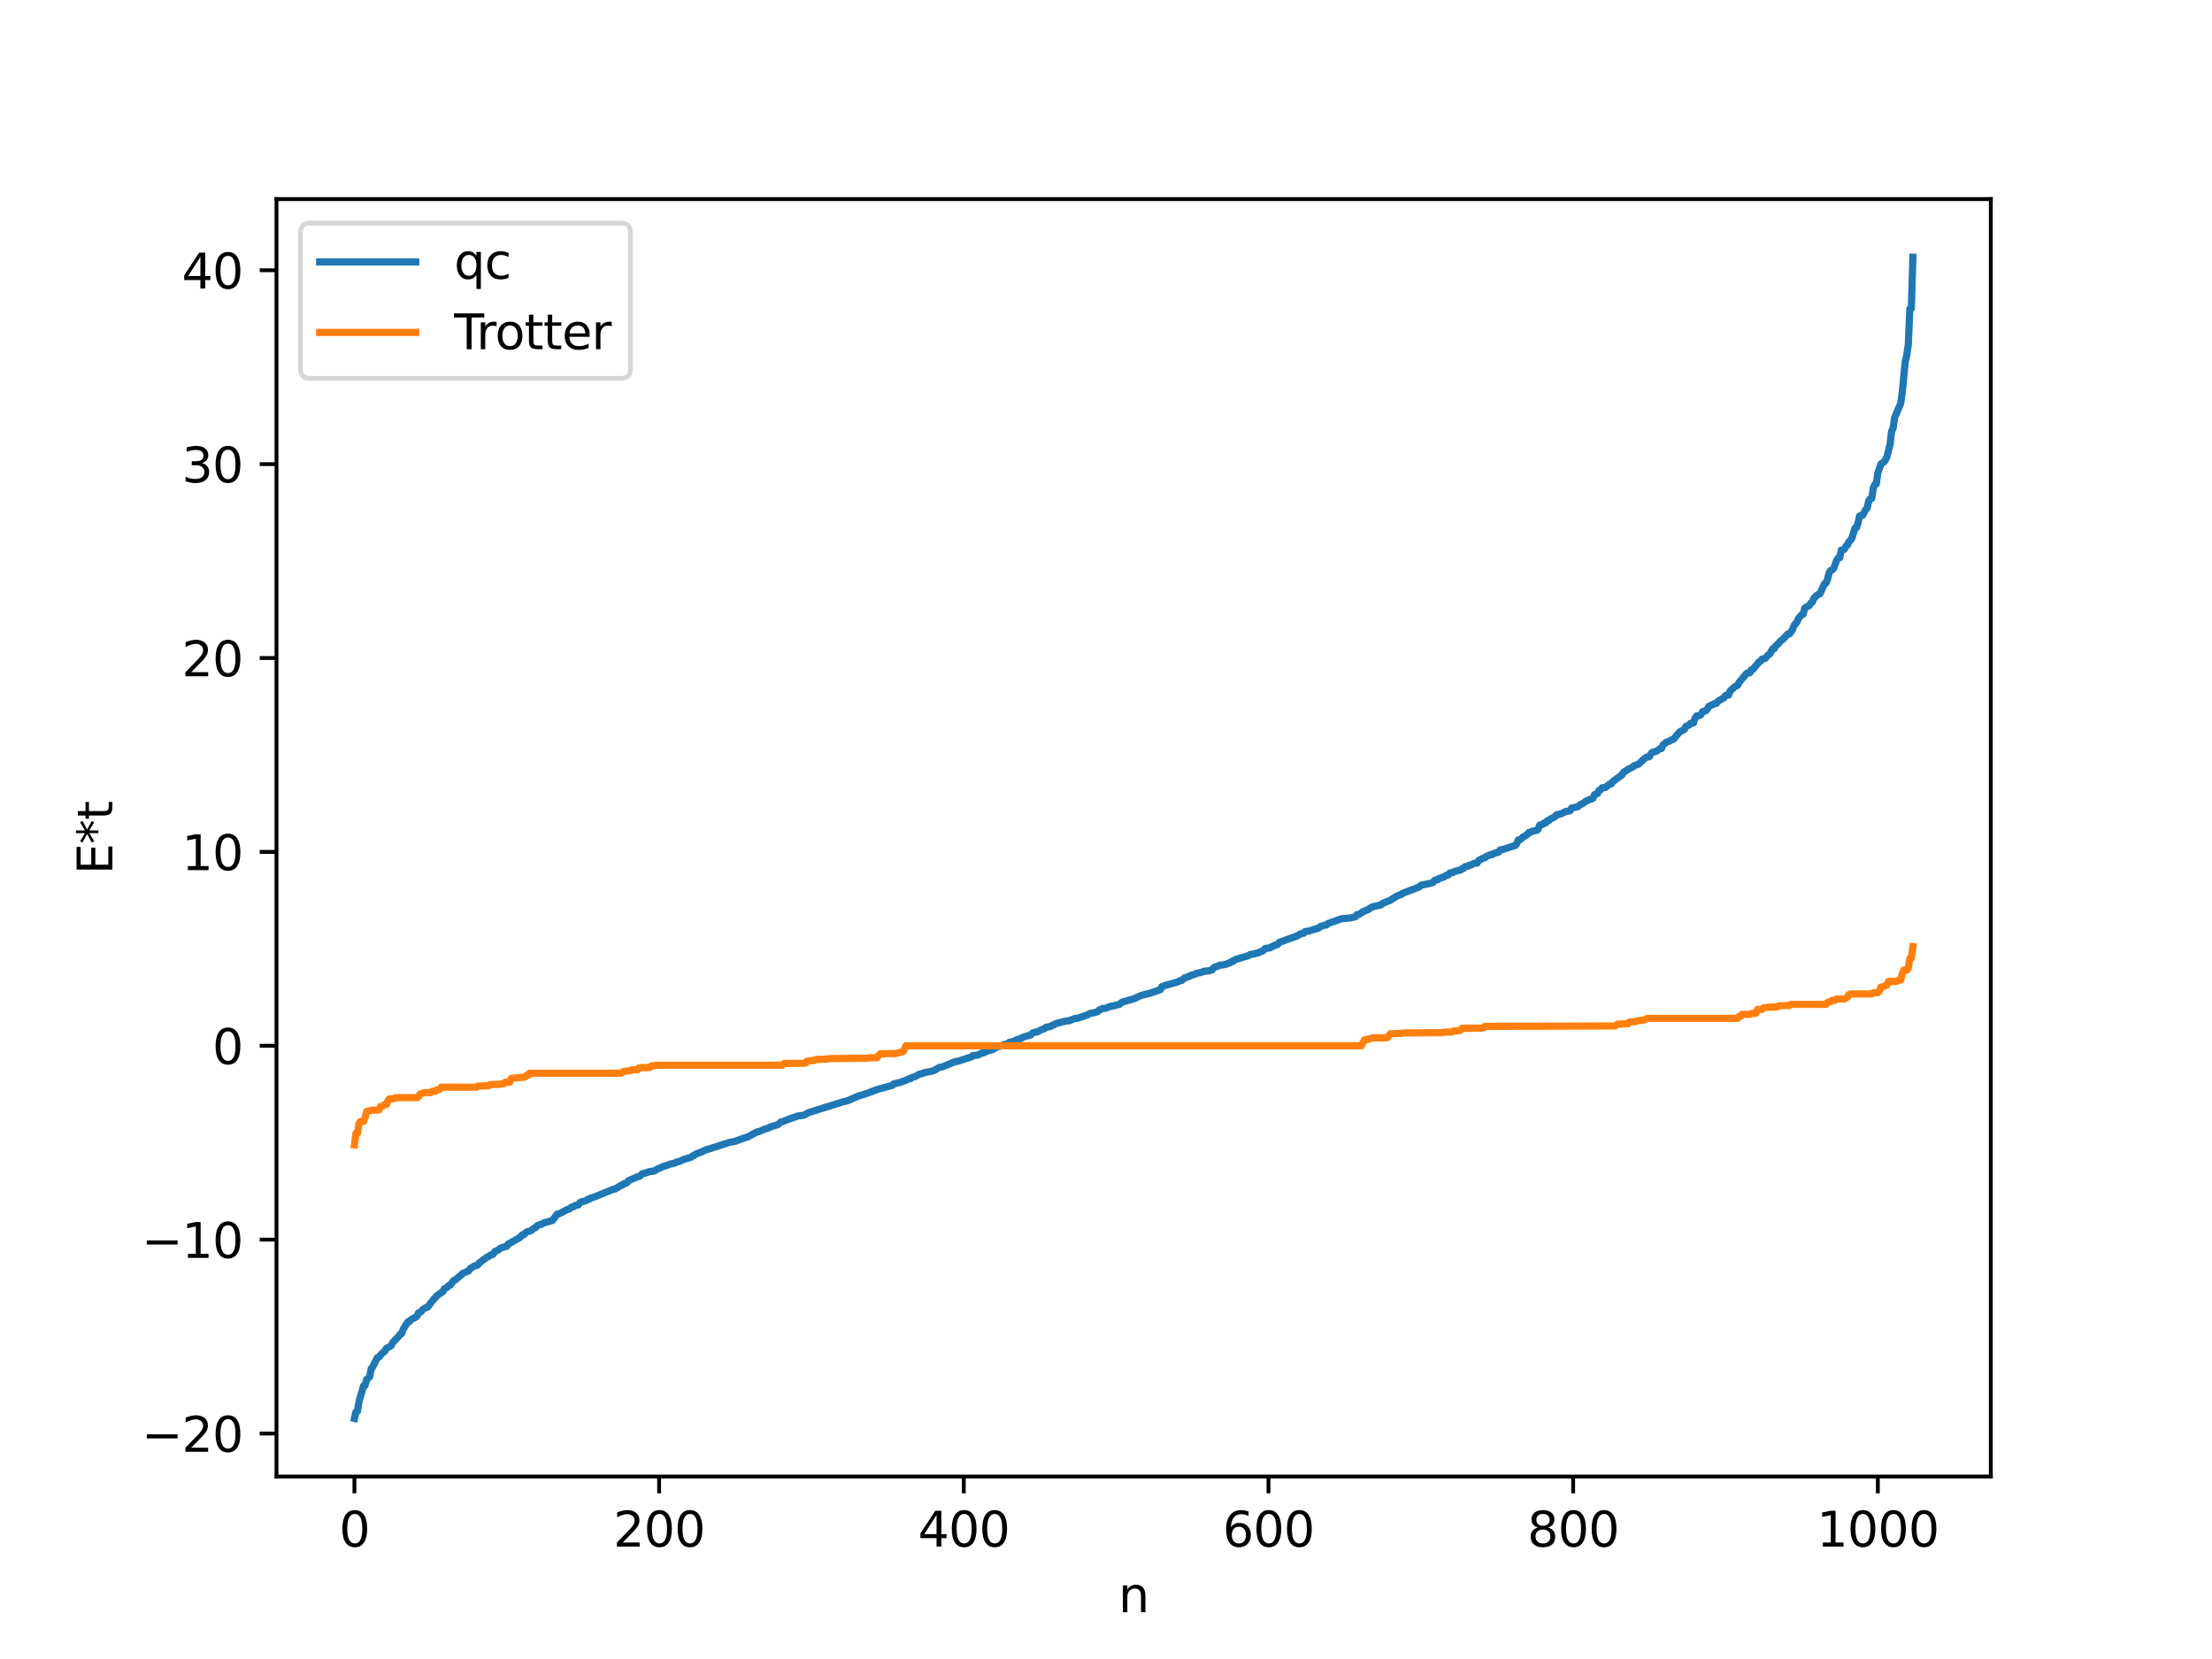 <?xml version="1.0" encoding="utf-8" standalone="no"?>
<!DOCTYPE svg PUBLIC "-//W3C//DTD SVG 1.1//EN"
  "http://www.w3.org/Graphics/SVG/1.1/DTD/svg11.dtd">
<svg xmlns:xlink="http://www.w3.org/1999/xlink" width="460.8pt" height="345.6pt" viewBox="0 0 460.8 345.6" xmlns="http://www.w3.org/2000/svg" version="1.1">
 <defs>
  <style type="text/css">*{stroke-linejoin: round; stroke-linecap: butt}</style>
 </defs>
 <g id="figure_1">
  <g id="patch_1">
   <path d="M 0 345.6 
L 460.8 345.6 
L 460.8 0 
L 0 0 
z
" style="fill: #ffffff"/>
  </g>
  <g id="axes_1">
   <g id="patch_2">
    <path d="M 57.6 307.584 
L 414.72 307.584 
L 414.72 41.472 
L 57.6 41.472 
z
" style="fill: #ffffff"/>
   </g>
   <g id="matplotlib.axis_1">
    <g id="xtick_1">
     <g id="line2d_1">
      <defs>
       <path id="m61a743f7dc" d="M 0 0 
L 0 3.5 
" style="stroke: #000000; stroke-width: 0.8"/>
      </defs>
      <g>
       <use xlink:href="#m61a743f7dc" x="73.833" y="307.584" style="stroke: #000000; stroke-width: 0.8"/>
      </g>
     </g>
     <g id="text_1">
      <!-- 0 -->
      <g transform="translate(70.651 322.182) scale(0.1 -0.1)">
       <defs>
        <path id="DejaVuSans-30" d="M 2034 4250 
Q 1547 4250 1301 3770 
Q 1056 3291 1056 2328 
Q 1056 1369 1301 889 
Q 1547 409 2034 409 
Q 2525 409 2770 889 
Q 3016 1369 3016 2328 
Q 3016 3291 2770 3770 
Q 2525 4250 2034 4250 
z
M 2034 4750 
Q 2819 4750 3233 4129 
Q 3647 3509 3647 2328 
Q 3647 1150 3233 529 
Q 2819 -91 2034 -91 
Q 1250 -91 836 529 
Q 422 1150 422 2328 
Q 422 3509 836 4129 
Q 1250 4750 2034 4750 
z
" transform="scale(0.016)"/>
       </defs>
       <use xlink:href="#DejaVuSans-30"/>
      </g>
     </g>
    </g>
    <g id="xtick_2">
     <g id="line2d_2">
      <g>
       <use xlink:href="#m61a743f7dc" x="137.304" y="307.584" style="stroke: #000000; stroke-width: 0.8"/>
      </g>
     </g>
     <g id="text_2">
      <!-- 200 -->
      <g transform="translate(127.76 322.182) scale(0.1 -0.1)">
       <defs>
        <path id="DejaVuSans-32" d="M 1228 531 
L 3431 531 
L 3431 0 
L 469 0 
L 469 531 
Q 828 903 1448 1529 
Q 2069 2156 2228 2338 
Q 2531 2678 2651 2914 
Q 2772 3150 2772 3378 
Q 2772 3750 2511 3984 
Q 2250 4219 1831 4219 
Q 1534 4219 1204 4116 
Q 875 4013 500 3803 
L 500 4441 
Q 881 4594 1212 4672 
Q 1544 4750 1819 4750 
Q 2544 4750 2975 4387 
Q 3406 4025 3406 3419 
Q 3406 3131 3298 2873 
Q 3191 2616 2906 2266 
Q 2828 2175 2409 1742 
Q 1991 1309 1228 531 
z
" transform="scale(0.016)"/>
       </defs>
       <use xlink:href="#DejaVuSans-32"/>
       <use xlink:href="#DejaVuSans-30" x="63.623"/>
       <use xlink:href="#DejaVuSans-30" x="127.246"/>
      </g>
     </g>
    </g>
    <g id="xtick_3">
     <g id="line2d_3">
      <g>
       <use xlink:href="#m61a743f7dc" x="200.775" y="307.584" style="stroke: #000000; stroke-width: 0.8"/>
      </g>
     </g>
     <g id="text_3">
      <!-- 400 -->
      <g transform="translate(191.231 322.182) scale(0.1 -0.1)">
       <defs>
        <path id="DejaVuSans-34" d="M 2419 4116 
L 825 1625 
L 2419 1625 
L 2419 4116 
z
M 2253 4666 
L 3047 4666 
L 3047 1625 
L 3713 1625 
L 3713 1100 
L 3047 1100 
L 3047 0 
L 2419 0 
L 2419 1100 
L 313 1100 
L 313 1709 
L 2253 4666 
z
" transform="scale(0.016)"/>
       </defs>
       <use xlink:href="#DejaVuSans-34"/>
       <use xlink:href="#DejaVuSans-30" x="63.623"/>
       <use xlink:href="#DejaVuSans-30" x="127.246"/>
      </g>
     </g>
    </g>
    <g id="xtick_4">
     <g id="line2d_4">
      <g>
       <use xlink:href="#m61a743f7dc" x="264.246" y="307.584" style="stroke: #000000; stroke-width: 0.8"/>
      </g>
     </g>
     <g id="text_4">
      <!-- 600 -->
      <g transform="translate(254.702 322.182) scale(0.1 -0.1)">
       <defs>
        <path id="DejaVuSans-36" d="M 2113 2584 
Q 1688 2584 1439 2293 
Q 1191 2003 1191 1497 
Q 1191 994 1439 701 
Q 1688 409 2113 409 
Q 2538 409 2786 701 
Q 3034 994 3034 1497 
Q 3034 2003 2786 2293 
Q 2538 2584 2113 2584 
z
M 3366 4563 
L 3366 3988 
Q 3128 4100 2886 4159 
Q 2644 4219 2406 4219 
Q 1781 4219 1451 3797 
Q 1122 3375 1075 2522 
Q 1259 2794 1537 2939 
Q 1816 3084 2150 3084 
Q 2853 3084 3261 2657 
Q 3669 2231 3669 1497 
Q 3669 778 3244 343 
Q 2819 -91 2113 -91 
Q 1303 -91 875 529 
Q 447 1150 447 2328 
Q 447 3434 972 4092 
Q 1497 4750 2381 4750 
Q 2619 4750 2861 4703 
Q 3103 4656 3366 4563 
z
" transform="scale(0.016)"/>
       </defs>
       <use xlink:href="#DejaVuSans-36"/>
       <use xlink:href="#DejaVuSans-30" x="63.623"/>
       <use xlink:href="#DejaVuSans-30" x="127.246"/>
      </g>
     </g>
    </g>
    <g id="xtick_5">
     <g id="line2d_5">
      <g>
       <use xlink:href="#m61a743f7dc" x="327.717" y="307.584" style="stroke: #000000; stroke-width: 0.8"/>
      </g>
     </g>
     <g id="text_5">
      <!-- 800 -->
      <g transform="translate(318.173 322.182) scale(0.1 -0.1)">
       <defs>
        <path id="DejaVuSans-38" d="M 2034 2216 
Q 1584 2216 1326 1975 
Q 1069 1734 1069 1313 
Q 1069 891 1326 650 
Q 1584 409 2034 409 
Q 2484 409 2743 651 
Q 3003 894 3003 1313 
Q 3003 1734 2745 1975 
Q 2488 2216 2034 2216 
z
M 1403 2484 
Q 997 2584 770 2862 
Q 544 3141 544 3541 
Q 544 4100 942 4425 
Q 1341 4750 2034 4750 
Q 2731 4750 3128 4425 
Q 3525 4100 3525 3541 
Q 3525 3141 3298 2862 
Q 3072 2584 2669 2484 
Q 3125 2378 3379 2068 
Q 3634 1759 3634 1313 
Q 3634 634 3220 271 
Q 2806 -91 2034 -91 
Q 1263 -91 848 271 
Q 434 634 434 1313 
Q 434 1759 690 2068 
Q 947 2378 1403 2484 
z
M 1172 3481 
Q 1172 3119 1398 2916 
Q 1625 2713 2034 2713 
Q 2441 2713 2670 2916 
Q 2900 3119 2900 3481 
Q 2900 3844 2670 4047 
Q 2441 4250 2034 4250 
Q 1625 4250 1398 4047 
Q 1172 3844 1172 3481 
z
" transform="scale(0.016)"/>
       </defs>
       <use xlink:href="#DejaVuSans-38"/>
       <use xlink:href="#DejaVuSans-30" x="63.623"/>
       <use xlink:href="#DejaVuSans-30" x="127.246"/>
      </g>
     </g>
    </g>
    <g id="xtick_6">
     <g id="line2d_6">
      <g>
       <use xlink:href="#m61a743f7dc" x="391.188" y="307.584" style="stroke: #000000; stroke-width: 0.8"/>
      </g>
     </g>
     <g id="text_6">
      <!-- 1000 -->
      <g transform="translate(378.463 322.182) scale(0.1 -0.1)">
       <defs>
        <path id="DejaVuSans-31" d="M 794 531 
L 1825 531 
L 1825 4091 
L 703 3866 
L 703 4441 
L 1819 4666 
L 2450 4666 
L 2450 531 
L 3481 531 
L 3481 0 
L 794 0 
L 794 531 
z
" transform="scale(0.016)"/>
       </defs>
       <use xlink:href="#DejaVuSans-31"/>
       <use xlink:href="#DejaVuSans-30" x="63.623"/>
       <use xlink:href="#DejaVuSans-30" x="127.246"/>
       <use xlink:href="#DejaVuSans-30" x="190.869"/>
      </g>
     </g>
    </g>
    <g id="text_7">
     <!-- n -->
     <g transform="translate(232.991 335.861) scale(0.1 -0.1)">
      <defs>
       <path id="DejaVuSans-6e" d="M 3513 2113 
L 3513 0 
L 2938 0 
L 2938 2094 
Q 2938 2591 2744 2837 
Q 2550 3084 2163 3084 
Q 1697 3084 1428 2787 
Q 1159 2491 1159 1978 
L 1159 0 
L 581 0 
L 581 3500 
L 1159 3500 
L 1159 2956 
Q 1366 3272 1645 3428 
Q 1925 3584 2291 3584 
Q 2894 3584 3203 3211 
Q 3513 2838 3513 2113 
z
" transform="scale(0.016)"/>
      </defs>
      <use xlink:href="#DejaVuSans-6e"/>
     </g>
    </g>
   </g>
   <g id="matplotlib.axis_2">
    <g id="ytick_1">
     <g id="line2d_7">
      <defs>
       <path id="mc9dac22d64" d="M 0 0 
L -3.5 0 
" style="stroke: #000000; stroke-width: 0.8"/>
      </defs>
      <g>
       <use xlink:href="#mc9dac22d64" x="57.6" y="298.631" style="stroke: #000000; stroke-width: 0.8"/>
      </g>
     </g>
     <g id="text_8">
      <!-- −20 -->
      <g transform="translate(29.495 302.43) scale(0.1 -0.1)">
       <defs>
        <path id="DejaVuSans-2212" d="M 678 2272 
L 4684 2272 
L 4684 1741 
L 678 1741 
L 678 2272 
z
" transform="scale(0.016)"/>
       </defs>
       <use xlink:href="#DejaVuSans-2212"/>
       <use xlink:href="#DejaVuSans-32" x="83.789"/>
       <use xlink:href="#DejaVuSans-30" x="147.412"/>
      </g>
     </g>
    </g>
    <g id="ytick_2">
     <g id="line2d_8">
      <g>
       <use xlink:href="#mc9dac22d64" x="57.6" y="258.242" style="stroke: #000000; stroke-width: 0.8"/>
      </g>
     </g>
     <g id="text_9">
      <!-- −10 -->
      <g transform="translate(29.495 262.041) scale(0.1 -0.1)">
       <use xlink:href="#DejaVuSans-2212"/>
       <use xlink:href="#DejaVuSans-31" x="83.789"/>
       <use xlink:href="#DejaVuSans-30" x="147.412"/>
      </g>
     </g>
    </g>
    <g id="ytick_3">
     <g id="line2d_9">
      <g>
       <use xlink:href="#mc9dac22d64" x="57.6" y="217.853" style="stroke: #000000; stroke-width: 0.8"/>
      </g>
     </g>
     <g id="text_10">
      <!-- 0 -->
      <g transform="translate(44.237 221.652) scale(0.1 -0.1)">
       <use xlink:href="#DejaVuSans-30"/>
      </g>
     </g>
    </g>
    <g id="ytick_4">
     <g id="line2d_10">
      <g>
       <use xlink:href="#mc9dac22d64" x="57.6" y="177.464" style="stroke: #000000; stroke-width: 0.8"/>
      </g>
     </g>
     <g id="text_11">
      <!-- 10 -->
      <g transform="translate(37.875 181.264) scale(0.1 -0.1)">
       <use xlink:href="#DejaVuSans-31"/>
       <use xlink:href="#DejaVuSans-30" x="63.623"/>
      </g>
     </g>
    </g>
    <g id="ytick_5">
     <g id="line2d_11">
      <g>
       <use xlink:href="#mc9dac22d64" x="57.6" y="137.076" style="stroke: #000000; stroke-width: 0.8"/>
      </g>
     </g>
     <g id="text_12">
      <!-- 20 -->
      <g transform="translate(37.875 140.875) scale(0.1 -0.1)">
       <use xlink:href="#DejaVuSans-32"/>
       <use xlink:href="#DejaVuSans-30" x="63.623"/>
      </g>
     </g>
    </g>
    <g id="ytick_6">
     <g id="line2d_12">
      <g>
       <use xlink:href="#mc9dac22d64" x="57.6" y="96.687" style="stroke: #000000; stroke-width: 0.8"/>
      </g>
     </g>
     <g id="text_13">
      <!-- 30 -->
      <g transform="translate(37.875 100.486) scale(0.1 -0.1)">
       <defs>
        <path id="DejaVuSans-33" d="M 2597 2516 
Q 3050 2419 3304 2112 
Q 3559 1806 3559 1356 
Q 3559 666 3084 287 
Q 2609 -91 1734 -91 
Q 1441 -91 1130 -33 
Q 819 25 488 141 
L 488 750 
Q 750 597 1062 519 
Q 1375 441 1716 441 
Q 2309 441 2620 675 
Q 2931 909 2931 1356 
Q 2931 1769 2642 2001 
Q 2353 2234 1838 2234 
L 1294 2234 
L 1294 2753 
L 1863 2753 
Q 2328 2753 2575 2939 
Q 2822 3125 2822 3475 
Q 2822 3834 2567 4026 
Q 2313 4219 1838 4219 
Q 1578 4219 1281 4162 
Q 984 4106 628 3988 
L 628 4550 
Q 988 4650 1302 4700 
Q 1616 4750 1894 4750 
Q 2613 4750 3031 4423 
Q 3450 4097 3450 3541 
Q 3450 3153 3228 2886 
Q 3006 2619 2597 2516 
z
" transform="scale(0.016)"/>
       </defs>
       <use xlink:href="#DejaVuSans-33"/>
       <use xlink:href="#DejaVuSans-30" x="63.623"/>
      </g>
     </g>
    </g>
    <g id="ytick_7">
     <g id="line2d_13">
      <g>
       <use xlink:href="#mc9dac22d64" x="57.6" y="56.298" style="stroke: #000000; stroke-width: 0.8"/>
      </g>
     </g>
     <g id="text_14">
      <!-- 40 -->
      <g transform="translate(37.875 60.097) scale(0.1 -0.1)">
       <use xlink:href="#DejaVuSans-34"/>
       <use xlink:href="#DejaVuSans-30" x="63.623"/>
      </g>
     </g>
    </g>
    <g id="text_15">
     <!-- E*t -->
     <g transform="translate(23.416 182.148) rotate(-90) scale(0.1 -0.1)">
      <defs>
       <path id="DejaVuSans-45" d="M 628 4666 
L 3578 4666 
L 3578 4134 
L 1259 4134 
L 1259 2753 
L 3481 2753 
L 3481 2222 
L 1259 2222 
L 1259 531 
L 3634 531 
L 3634 0 
L 628 0 
L 628 4666 
z
" transform="scale(0.016)"/>
       <path id="DejaVuSans-2a" d="M 3009 3897 
L 1888 3291 
L 3009 2681 
L 2828 2375 
L 1778 3009 
L 1778 1831 
L 1422 1831 
L 1422 3009 
L 372 2375 
L 191 2681 
L 1313 3291 
L 191 3897 
L 372 4206 
L 1422 3572 
L 1422 4750 
L 1778 4750 
L 1778 3572 
L 2828 4206 
L 3009 3897 
z
" transform="scale(0.016)"/>
       <path id="DejaVuSans-74" d="M 1172 4494 
L 1172 3500 
L 2356 3500 
L 2356 3053 
L 1172 3053 
L 1172 1153 
Q 1172 725 1289 603 
Q 1406 481 1766 481 
L 2356 481 
L 2356 0 
L 1766 0 
Q 1100 0 847 248 
Q 594 497 594 1153 
L 594 3053 
L 172 3053 
L 172 3500 
L 594 3500 
L 594 4494 
L 1172 4494 
z
" transform="scale(0.016)"/>
      </defs>
      <use xlink:href="#DejaVuSans-45"/>
      <use xlink:href="#DejaVuSans-2a" x="63.184"/>
      <use xlink:href="#DejaVuSans-74" x="113.184"/>
     </g>
    </g>
   </g>
   <g id="line2d_14">
    <path d="M 73.833 295.488 
L 74.15 294.108 
L 74.467 293.987 
L 74.785 291.971 
L 75.737 288.698 
L 76.054 288.607 
L 76.372 287.383 
L 77.006 286.825 
L 77.324 285.126 
L 77.641 284.773 
L 78.593 282.83 
L 78.91 282.73 
L 79.545 281.971 
L 80.18 281.45 
L 80.497 280.873 
L 81.132 280.556 
L 81.449 280.361 
L 81.767 279.724 
L 83.036 278.4 
L 83.353 277.946 
L 83.671 277.801 
L 83.988 276.925 
L 84.94 275.391 
L 85.258 275.312 
L 85.575 274.938 
L 86.844 274.215 
L 87.162 273.507 
L 87.479 273.422 
L 87.796 273.159 
L 88.114 272.742 
L 88.748 272.403 
L 89.066 272.305 
L 90.335 270.652 
L 90.653 270.379 
L 90.97 269.943 
L 92.239 269.075 
L 92.557 268.46 
L 93.191 268.163 
L 93.509 267.784 
L 93.826 267.67 
L 94.461 266.793 
L 94.778 266.671 
L 95.413 266.141 
L 96.048 265.621 
L 96.365 265.284 
L 97.634 264.74 
L 97.952 264.27 
L 98.904 263.684 
L 99.221 263.657 
L 99.539 263.499 
L 99.856 263.068 
L 100.808 262.354 
L 101.443 261.882 
L 101.76 261.789 
L 102.077 261.51 
L 102.712 261.29 
L 103.029 260.762 
L 103.981 260.295 
L 104.299 259.958 
L 105.568 259.629 
L 105.886 259.133 
L 106.52 258.805 
L 108.107 257.911 
L 108.424 257.674 
L 108.742 257.285 
L 109.059 257.234 
L 109.694 256.638 
L 110.329 256.483 
L 110.646 256.326 
L 111.281 255.833 
L 111.598 255.705 
L 111.915 255.322 
L 112.55 255.08 
L 112.867 255.032 
L 113.185 254.788 
L 115.089 254.238 
L 116.041 252.959 
L 116.676 252.766 
L 118.262 251.929 
L 118.58 251.87 
L 119.215 251.383 
L 119.532 251.378 
L 119.849 251.111 
L 120.484 251.01 
L 120.801 250.536 
L 121.119 250.353 
L 121.753 250.225 
L 122.071 250.116 
L 122.388 249.85 
L 122.705 249.841 
L 123.023 249.591 
L 123.658 249.406 
L 127.783 247.739 
L 128.1 247.709 
L 129.37 246.93 
L 129.687 246.878 
L 130.005 246.563 
L 130.322 246.525 
L 130.639 246.335 
L 130.957 245.938 
L 132.861 245.116 
L 133.178 245.082 
L 133.813 244.521 
L 134.765 244.282 
L 135.082 244.114 
L 136.352 243.919 
L 136.986 243.504 
L 137.621 243.263 
L 138.256 242.941 
L 138.573 242.907 
L 139.525 242.521 
L 140.477 242.315 
L 141.112 241.995 
L 141.429 241.991 
L 142.381 241.557 
L 143.968 241.08 
L 144.286 240.78 
L 144.603 240.705 
L 144.92 240.415 
L 146.19 239.958 
L 146.824 239.61 
L 147.459 239.428 
L 151.902 237.997 
L 153.172 237.744 
L 155.076 237.05 
L 155.71 236.874 
L 156.345 236.522 
L 157.615 235.824 
L 158.249 235.679 
L 159.201 235.261 
L 160.153 234.957 
L 160.471 234.748 
L 161.74 234.385 
L 162.058 234.255 
L 162.692 233.72 
L 163.01 233.675 
L 163.962 233.278 
L 166.183 232.486 
L 167.135 232.363 
L 167.453 232.319 
L 168.405 231.792 
L 169.674 231.381 
L 170.626 231.09 
L 175.704 229.504 
L 176.339 229.363 
L 176.973 229.145 
L 177.608 228.83 
L 178.877 228.306 
L 180.464 227.817 
L 182.368 227.107 
L 183.003 226.88 
L 185.859 226.115 
L 186.177 225.791 
L 187.446 225.507 
L 188.715 225.045 
L 189.35 224.732 
L 189.667 224.718 
L 189.985 224.447 
L 190.62 224.278 
L 191.254 223.909 
L 191.572 223.745 
L 191.889 223.723 
L 192.524 223.464 
L 194.428 223.083 
L 195.697 222.355 
L 196.332 222.244 
L 198.871 221.205 
L 199.823 220.994 
L 202.362 220.17 
L 202.679 219.889 
L 203.631 219.817 
L 204.583 219.365 
L 204.9 219.324 
L 205.853 218.891 
L 206.805 218.624 
L 207.757 218.071 
L 208.391 217.938 
L 209.026 217.649 
L 209.978 217.413 
L 210.296 217.119 
L 210.93 217.013 
L 212.2 216.444 
L 212.517 216.392 
L 213.152 216.06 
L 213.786 215.87 
L 214.739 215.582 
L 215.056 215.218 
L 215.691 215.002 
L 216.008 214.986 
L 217.277 214.358 
L 217.595 214.291 
L 217.912 213.986 
L 218.864 213.846 
L 219.181 213.588 
L 219.499 213.527 
L 219.816 213.277 
L 221.72 212.782 
L 222.355 212.673 
L 222.672 212.657 
L 223.942 212.164 
L 224.577 212.095 
L 226.481 211.435 
L 227.115 211.093 
L 227.75 211.014 
L 228.702 210.726 
L 229.02 210.365 
L 229.337 210.305 
L 229.654 210.081 
L 230.289 210.065 
L 231.241 209.675 
L 231.876 209.543 
L 232.193 209.509 
L 232.51 209.356 
L 233.145 209.255 
L 233.78 208.754 
L 236.319 208.028 
L 237.588 207.418 
L 238.54 207.143 
L 239.492 206.934 
L 241.714 206.173 
L 242.031 205.542 
L 242.348 205.49 
L 242.666 205.276 
L 243.3 205.123 
L 245.205 204.606 
L 245.839 204.28 
L 246.157 204.258 
L 246.791 203.685 
L 247.743 203.413 
L 248.061 203.168 
L 248.696 203.039 
L 249.33 202.736 
L 249.965 202.636 
L 250.917 202.322 
L 251.869 202.232 
L 252.504 202.03 
L 252.821 201.611 
L 253.139 201.382 
L 253.456 201.381 
L 254.091 201.09 
L 255.36 200.891 
L 255.995 200.62 
L 256.312 200.544 
L 256.629 200.249 
L 256.947 200.229 
L 257.264 199.922 
L 260.12 199.068 
L 260.438 198.829 
L 261.39 198.691 
L 261.707 198.556 
L 262.024 198.545 
L 262.659 198.226 
L 262.977 198.153 
L 263.611 197.568 
L 264.563 197.456 
L 264.881 197.221 
L 265.198 197.15 
L 265.515 196.896 
L 266.15 196.765 
L 266.467 196.319 
L 270.276 194.95 
L 270.91 194.523 
L 271.545 194.417 
L 271.862 194.07 
L 272.815 193.916 
L 273.449 193.699 
L 274.719 193.333 
L 275.036 193.024 
L 275.988 192.715 
L 276.305 192.698 
L 276.623 192.396 
L 279.479 191.39 
L 281.383 191.21 
L 282.018 191.036 
L 282.335 190.995 
L 282.653 190.54 
L 282.97 190.531 
L 283.605 190.173 
L 283.922 189.924 
L 284.874 189.557 
L 285.826 188.935 
L 287.73 188.486 
L 288.048 188.176 
L 289.634 187.541 
L 290.904 186.713 
L 291.539 186.421 
L 291.856 186.384 
L 292.173 186.1 
L 295.664 184.781 
L 295.981 184.42 
L 297.886 184.032 
L 298.52 183.82 
L 298.838 183.425 
L 299.155 183.288 
L 299.472 183.274 
L 299.79 182.999 
L 300.107 182.966 
L 300.424 182.744 
L 300.742 182.709 
L 301.377 182.299 
L 301.694 182.273 
L 302.011 181.873 
L 302.646 181.768 
L 302.963 181.561 
L 304.233 181.243 
L 304.55 180.955 
L 304.867 180.926 
L 305.185 180.569 
L 305.82 180.443 
L 306.137 180.225 
L 306.454 180.187 
L 307.089 179.834 
L 307.724 179.807 
L 308.041 179.255 
L 308.993 178.748 
L 309.31 178.71 
L 309.628 178.406 
L 310.58 178.013 
L 310.897 178.01 
L 311.215 177.773 
L 312.167 177.524 
L 312.484 177.068 
L 313.119 176.938 
L 315.658 176.114 
L 315.975 175.736 
L 316.292 174.966 
L 316.61 174.935 
L 316.927 174.726 
L 317.244 174.37 
L 317.879 174.031 
L 318.196 173.802 
L 318.514 173.402 
L 318.831 173.385 
L 319.148 173.175 
L 320.1 172.991 
L 320.418 172.753 
L 320.735 171.894 
L 321.37 171.745 
L 321.687 171.438 
L 322.005 171.426 
L 322.322 170.971 
L 322.639 170.942 
L 322.957 170.631 
L 323.909 170.159 
L 324.226 169.765 
L 325.178 169.544 
L 326.13 169.057 
L 326.765 168.962 
L 327.082 168.897 
L 327.4 168.341 
L 328.669 168.053 
L 329.304 167.554 
L 329.621 167.462 
L 330.256 166.973 
L 331.208 166.523 
L 331.525 166.461 
L 331.843 166.283 
L 332.16 165.54 
L 332.795 165.289 
L 333.112 164.673 
L 333.429 164.506 
L 333.747 164.105 
L 334.381 164.071 
L 335.334 163.327 
L 335.651 163.301 
L 335.968 162.832 
L 336.92 162.125 
L 337.872 161.448 
L 338.19 160.902 
L 339.142 160.283 
L 340.094 159.781 
L 340.411 159.522 
L 341.363 159.173 
L 342.633 157.965 
L 342.95 157.753 
L 343.585 157.631 
L 343.902 157.027 
L 344.22 156.719 
L 344.854 156.562 
L 345.172 156.438 
L 345.806 155.952 
L 346.124 155.916 
L 346.441 155.167 
L 346.758 154.972 
L 347.076 154.625 
L 347.71 154.431 
L 348.028 154.204 
L 348.662 153.965 
L 349.297 153.16 
L 349.932 152.454 
L 350.884 151.949 
L 351.201 151.325 
L 351.836 151.069 
L 352.153 150.683 
L 352.788 150.599 
L 353.105 149.597 
L 353.423 149.149 
L 354.058 149.058 
L 354.375 148.811 
L 354.692 148.241 
L 355.327 148.076 
L 355.644 147.755 
L 355.962 147.165 
L 357.231 146.546 
L 357.548 146.542 
L 357.866 146.101 
L 359.135 145.351 
L 359.453 144.893 
L 360.087 144.806 
L 360.405 143.972 
L 361.357 143.048 
L 361.991 142.753 
L 362.309 142.109 
L 363.896 140.248 
L 364.53 140.137 
L 364.848 139.488 
L 365.165 139.446 
L 366.434 137.884 
L 366.752 137.771 
L 367.069 137.291 
L 367.704 137.161 
L 368.339 136.449 
L 368.656 136.266 
L 369.291 135.136 
L 369.608 135.117 
L 369.925 134.547 
L 370.56 133.988 
L 370.877 133.556 
L 371.195 133.37 
L 372.464 132.059 
L 372.781 132.047 
L 373.416 131.168 
L 373.734 130.286 
L 374.368 129.535 
L 374.686 128.774 
L 375.32 128.054 
L 375.638 127.974 
L 375.955 126.675 
L 376.907 126.152 
L 377.224 125.63 
L 377.542 125.438 
L 377.859 124.638 
L 378.494 124.001 
L 379.129 123.666 
L 380.081 121.621 
L 380.398 121.451 
L 380.715 120.667 
L 381.033 119.351 
L 381.35 118.842 
L 381.667 118.75 
L 381.985 118.417 
L 382.62 116.693 
L 382.937 116.229 
L 383.254 116.18 
L 383.572 114.598 
L 383.889 114.571 
L 384.206 114.411 
L 384.524 113.823 
L 384.841 113.579 
L 385.158 112.848 
L 385.476 112.562 
L 385.793 112.081 
L 386.428 110 
L 386.745 109.893 
L 387.062 108.893 
L 387.38 107.491 
L 388.015 107.34 
L 388.649 106.157 
L 388.967 105.848 
L 389.284 104.367 
L 389.601 103.918 
L 389.919 103.819 
L 390.236 101.683 
L 390.553 100.945 
L 390.871 100.801 
L 391.188 98.53 
L 391.823 96.662 
L 392.458 96.235 
L 392.775 95.806 
L 393.092 95.1 
L 393.727 92.618 
L 394.044 89.892 
L 394.362 89.205 
L 394.679 87.02 
L 395.314 85.53 
L 395.948 84.038 
L 396.266 81.79 
L 396.9 75.326 
L 397.218 73.997 
L 397.535 71.767 
L 397.853 64.339 
L 398.17 64.272 
L 398.487 53.568 
L 398.487 53.568 
" clip-path="url(#pba89e40016)" style="fill: none; stroke: #1f77b4; stroke-width: 1.5; stroke-linecap: square"/>
   </g>
   <g id="line2d_15">
    <path d="M 73.833 238.501 
L 74.15 236.092 
L 74.467 236.092 
L 74.785 234.032 
L 75.102 233.605 
L 75.737 233.605 
L 76.054 232.834 
L 76.372 231.533 
L 77.641 231.252 
L 78.91 231.252 
L 79.228 230.518 
L 79.545 230.518 
L 80.18 230.088 
L 80.497 230.088 
L 80.815 229.277 
L 81.132 228.895 
L 82.084 228.888 
L 82.401 228.662 
L 86.844 228.649 
L 87.162 228.525 
L 87.479 227.937 
L 88.431 227.604 
L 89.7 227.604 
L 90.018 227.344 
L 90.653 227.344 
L 90.97 227.041 
L 91.287 227.041 
L 91.605 226.884 
L 91.922 226.479 
L 99.221 226.479 
L 99.539 226.238 
L 101.76 226.181 
L 102.077 225.931 
L 103.981 225.874 
L 104.616 225.777 
L 104.934 225.777 
L 105.251 225.434 
L 106.203 225.417 
L 106.52 224.643 
L 109.059 224.388 
L 109.377 224.388 
L 109.694 223.997 
L 110.011 223.997 
L 110.329 223.565 
L 129.37 223.565 
L 130.005 223.178 
L 130.639 223.088 
L 131.274 223.074 
L 131.591 222.873 
L 132.861 222.827 
L 133.178 222.44 
L 135.4 222.359 
L 135.717 222.03 
L 137.304 221.892 
L 163.01 221.892 
L 163.327 221.55 
L 167.77 221.487 
L 168.087 221.064 
L 168.405 221.064 
L 169.039 220.951 
L 169.674 220.878 
L 169.991 220.703 
L 171.896 220.65 
L 172.848 220.527 
L 180.781 220.437 
L 181.416 220.349 
L 182.686 220.349 
L 183.32 219.526 
L 186.494 219.471 
L 188.081 219.095 
L 188.398 218.583 
L 188.715 217.853 
L 283.605 217.853 
L 284.239 216.611 
L 284.557 216.611 
L 284.874 216.489 
L 285.191 216.489 
L 285.826 216.235 
L 289 216.18 
L 289.634 215.357 
L 291.856 215.269 
L 292.491 215.179 
L 300.107 215.126 
L 301.059 215.003 
L 302.329 215.003 
L 302.963 214.756 
L 303.598 214.756 
L 304.233 214.643 
L 304.55 214.219 
L 308.993 214.156 
L 309.31 213.814 
L 336.286 213.721 
L 336.603 213.677 
L 336.92 213.347 
L 339.142 213.266 
L 339.459 212.879 
L 340.729 212.833 
L 341.046 212.632 
L 342.315 212.528 
L 343.267 212.141 
L 361.991 212.141 
L 362.309 211.709 
L 362.626 211.709 
L 362.943 211.318 
L 364.53 211.318 
L 364.848 211.14 
L 365.8 211.063 
L 366.117 210.289 
L 367.069 210.272 
L 367.386 209.929 
L 368.339 209.832 
L 369.291 209.775 
L 370.243 209.775 
L 370.56 209.525 
L 372.781 209.468 
L 373.099 209.227 
L 380.398 209.227 
L 380.715 208.822 
L 381.033 208.665 
L 381.35 208.665 
L 381.667 208.363 
L 382.302 208.363 
L 382.62 208.102 
L 384.206 208.102 
L 384.841 207.769 
L 385.158 207.181 
L 385.476 207.057 
L 389.919 207.044 
L 390.236 206.818 
L 391.188 206.811 
L 391.505 206.429 
L 391.823 205.618 
L 392.14 205.618 
L 393.092 205.188 
L 393.41 204.454 
L 394.996 204.454 
L 395.314 204.253 
L 395.948 204.173 
L 396.266 202.872 
L 396.583 202.102 
L 397.218 202.102 
L 397.535 201.674 
L 397.853 199.614 
L 398.17 199.614 
L 398.487 197.205 
L 398.487 197.205 
" clip-path="url(#pba89e40016)" style="fill: none; stroke: #ff7f0e; stroke-width: 1.5; stroke-linecap: square"/>
   </g>
   <g id="patch_3">
    <path d="M 57.6 307.584 
L 57.6 41.472 
" style="fill: none; stroke: #000000; stroke-width: 0.8; stroke-linejoin: miter; stroke-linecap: square"/>
   </g>
   <g id="patch_4">
    <path d="M 414.72 307.584 
L 414.72 41.472 
" style="fill: none; stroke: #000000; stroke-width: 0.8; stroke-linejoin: miter; stroke-linecap: square"/>
   </g>
   <g id="patch_5">
    <path d="M 57.6 307.584 
L 414.72 307.584 
" style="fill: none; stroke: #000000; stroke-width: 0.8; stroke-linejoin: miter; stroke-linecap: square"/>
   </g>
   <g id="patch_6">
    <path d="M 57.6 41.472 
L 414.72 41.472 
" style="fill: none; stroke: #000000; stroke-width: 0.8; stroke-linejoin: miter; stroke-linecap: square"/>
   </g>
   <g id="legend_1">
    <g id="patch_7">
     <path d="M 64.6 78.828 
L 129.342 78.828 
Q 131.342 78.828 131.342 76.828 
L 131.342 48.472 
Q 131.342 46.472 129.342 46.472 
L 64.6 46.472 
Q 62.6 46.472 62.6 48.472 
L 62.6 76.828 
Q 62.6 78.828 64.6 78.828 
z
" style="fill: #ffffff; opacity: 0.8; stroke: #cccccc; stroke-linejoin: miter"/>
    </g>
    <g id="line2d_16">
     <path d="M 66.6 54.57 
L 76.6 54.57 
L 86.6 54.57 
" style="fill: none; stroke: #1f77b4; stroke-width: 1.5; stroke-linecap: square"/>
    </g>
    <g id="text_16">
     <!-- qc -->
     <g transform="translate(94.6 58.07) scale(0.1 -0.1)">
      <defs>
       <path id="DejaVuSans-71" d="M 947 1747 
Q 947 1113 1208 752 
Q 1469 391 1925 391 
Q 2381 391 2643 752 
Q 2906 1113 2906 1747 
Q 2906 2381 2643 2742 
Q 2381 3103 1925 3103 
Q 1469 3103 1208 2742 
Q 947 2381 947 1747 
z
M 2906 525 
Q 2725 213 2448 61 
Q 2172 -91 1784 -91 
Q 1150 -91 751 415 
Q 353 922 353 1747 
Q 353 2572 751 3078 
Q 1150 3584 1784 3584 
Q 2172 3584 2448 3432 
Q 2725 3281 2906 2969 
L 2906 3500 
L 3481 3500 
L 3481 -1331 
L 2906 -1331 
L 2906 525 
z
" transform="scale(0.016)"/>
       <path id="DejaVuSans-63" d="M 3122 3366 
L 3122 2828 
Q 2878 2963 2633 3030 
Q 2388 3097 2138 3097 
Q 1578 3097 1268 2742 
Q 959 2388 959 1747 
Q 959 1106 1268 751 
Q 1578 397 2138 397 
Q 2388 397 2633 464 
Q 2878 531 3122 666 
L 3122 134 
Q 2881 22 2623 -34 
Q 2366 -91 2075 -91 
Q 1284 -91 818 406 
Q 353 903 353 1747 
Q 353 2603 823 3093 
Q 1294 3584 2113 3584 
Q 2378 3584 2631 3529 
Q 2884 3475 3122 3366 
z
" transform="scale(0.016)"/>
      </defs>
      <use xlink:href="#DejaVuSans-71"/>
      <use xlink:href="#DejaVuSans-63" x="63.477"/>
     </g>
    </g>
    <g id="line2d_17">
     <path d="M 66.6 69.249 
L 76.6 69.249 
L 86.6 69.249 
" style="fill: none; stroke: #ff7f0e; stroke-width: 1.5; stroke-linecap: square"/>
    </g>
    <g id="text_17">
     <!-- Trotter -->
     <g transform="translate(94.6 72.749) scale(0.1 -0.1)">
      <defs>
       <path id="DejaVuSans-54" d="M -19 4666 
L 3928 4666 
L 3928 4134 
L 2272 4134 
L 2272 0 
L 1638 0 
L 1638 4134 
L -19 4134 
L -19 4666 
z
" transform="scale(0.016)"/>
       <path id="DejaVuSans-72" d="M 2631 2963 
Q 2534 3019 2420 3045 
Q 2306 3072 2169 3072 
Q 1681 3072 1420 2755 
Q 1159 2438 1159 1844 
L 1159 0 
L 581 0 
L 581 3500 
L 1159 3500 
L 1159 2956 
Q 1341 3275 1631 3429 
Q 1922 3584 2338 3584 
Q 2397 3584 2469 3576 
Q 2541 3569 2628 3553 
L 2631 2963 
z
" transform="scale(0.016)"/>
       <path id="DejaVuSans-6f" d="M 1959 3097 
Q 1497 3097 1228 2736 
Q 959 2375 959 1747 
Q 959 1119 1226 758 
Q 1494 397 1959 397 
Q 2419 397 2687 759 
Q 2956 1122 2956 1747 
Q 2956 2369 2687 2733 
Q 2419 3097 1959 3097 
z
M 1959 3584 
Q 2709 3584 3137 3096 
Q 3566 2609 3566 1747 
Q 3566 888 3137 398 
Q 2709 -91 1959 -91 
Q 1206 -91 779 398 
Q 353 888 353 1747 
Q 353 2609 779 3096 
Q 1206 3584 1959 3584 
z
" transform="scale(0.016)"/>
       <path id="DejaVuSans-65" d="M 3597 1894 
L 3597 1613 
L 953 1613 
Q 991 1019 1311 708 
Q 1631 397 2203 397 
Q 2534 397 2845 478 
Q 3156 559 3463 722 
L 3463 178 
Q 3153 47 2828 -22 
Q 2503 -91 2169 -91 
Q 1331 -91 842 396 
Q 353 884 353 1716 
Q 353 2575 817 3079 
Q 1281 3584 2069 3584 
Q 2775 3584 3186 3129 
Q 3597 2675 3597 1894 
z
M 3022 2063 
Q 3016 2534 2758 2815 
Q 2500 3097 2075 3097 
Q 1594 3097 1305 2825 
Q 1016 2553 972 2059 
L 3022 2063 
z
" transform="scale(0.016)"/>
      </defs>
      <use xlink:href="#DejaVuSans-54"/>
      <use xlink:href="#DejaVuSans-72" x="46.334"/>
      <use xlink:href="#DejaVuSans-6f" x="85.197"/>
      <use xlink:href="#DejaVuSans-74" x="146.379"/>
      <use xlink:href="#DejaVuSans-74" x="185.588"/>
      <use xlink:href="#DejaVuSans-65" x="224.797"/>
      <use xlink:href="#DejaVuSans-72" x="286.32"/>
     </g>
    </g>
   </g>
  </g>
 </g>
 <defs>
  <clipPath id="pba89e40016">
   <rect x="57.6" y="41.472" width="357.12" height="266.112"/>
  </clipPath>
 </defs>
</svg>
